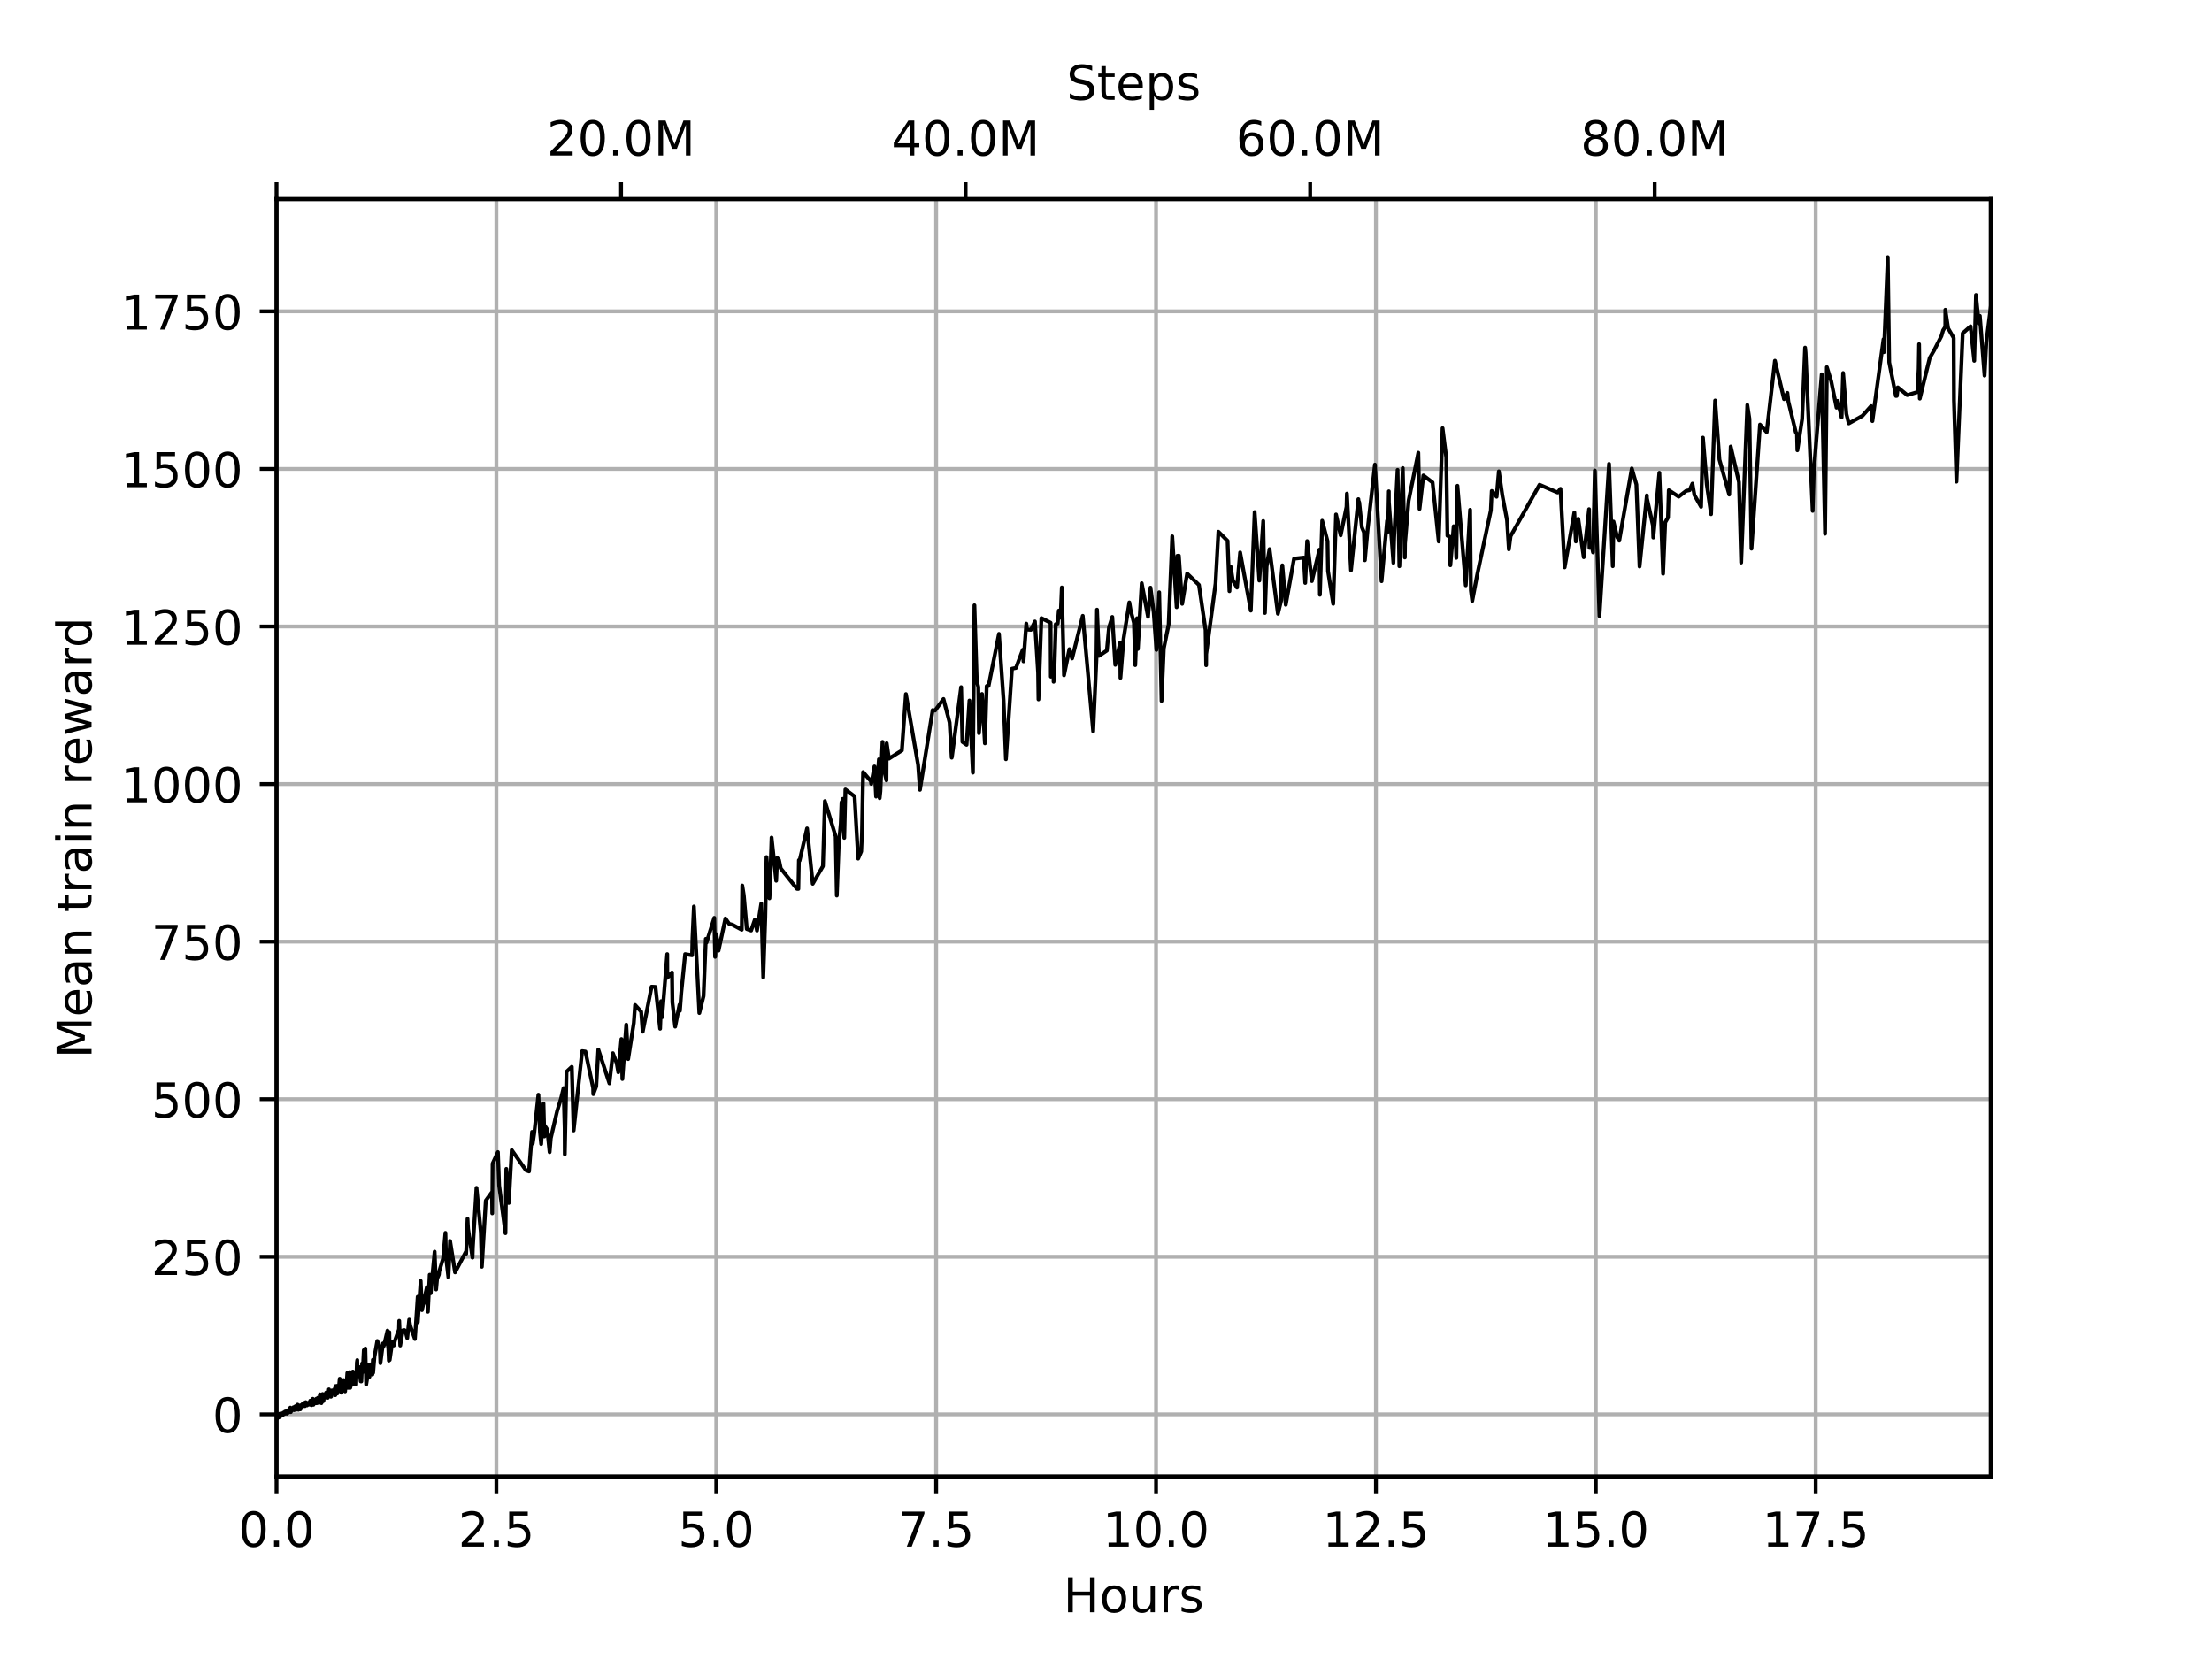 <?xml version="1.0" encoding="utf-8" standalone="no"?>
<!DOCTYPE svg PUBLIC "-//W3C//DTD SVG 1.1//EN"
  "http://www.w3.org/Graphics/SVG/1.1/DTD/svg11.dtd">
<!-- Created with matplotlib (https://matplotlib.org/) -->
<svg height="345.6pt" version="1.1" viewBox="0 0 460.8 345.6" width="460.8pt" xmlns="http://www.w3.org/2000/svg" xmlns:xlink="http://www.w3.org/1999/xlink">
 <defs>
  <style type="text/css">
*{stroke-linecap:butt;stroke-linejoin:round;}
  </style>
 </defs>
 <g id="figure_1">
  <g id="patch_1">
   <path d="M 0 345.6
L 460.8 345.6
L 460.8 0
L 0 0
z
" style="fill:#ffffff;"/>
  </g>
  <g id="axes_1">
   <g id="patch_2">
    <path d="M 57.6 307.584
L 414.72 307.584
L 414.72 41.472
L 57.6 41.472
z
" style="fill:#ffffff;"/>
   </g>
   <g id="matplotlib.axis_1">
    <g id="xtick_1">
     <g id="line2d_1">
      <path clip-path="url(#p4fe092e993)" d="M 57.6 307.584
L 57.6 41.472
" style="fill:none;stroke:#b0b0b0;stroke-linecap:square;stroke-width:0.8;"/>
     </g>
     <g id="line2d_2">
      <defs>
       <path d="M 0 0
L 0 3.5
" id="m4b556da00e" style="stroke:#000000;stroke-width:0.8;"/>
      </defs>
      <g>
       <use style="stroke:#000000;stroke-width:0.8;" x="57.6" xlink:href="#m4b556da00e" y="307.584"/>
      </g>
     </g>
     <g id="text_1">
      <!-- 0.0 -->
      <defs>
       <path d="M 31.781 66.406
Q 24.172 66.406 20.328 58.906
Q 16.5 51.422 16.5 36.375
Q 16.5 21.391 20.328 13.891
Q 24.172 6.391 31.781 6.391
Q 39.453 6.391 43.281 13.891
Q 47.125 21.391 47.125 36.375
Q 47.125 51.422 43.281 58.906
Q 39.453 66.406 31.781 66.406
z
M 31.781 74.219
Q 44.047 74.219 50.516 64.516
Q 56.984 54.828 56.984 36.375
Q 56.984 17.969 50.516 8.266
Q 44.047 -1.422 31.781 -1.422
Q 19.531 -1.422 13.062 8.266
Q 6.594 17.969 6.594 36.375
Q 6.594 54.828 13.062 64.516
Q 19.531 74.219 31.781 74.219
z
" id="DejaVuSans-48"/>
       <path d="M 10.688 12.406
L 21 12.406
L 21 0
L 10.688 0
z
" id="DejaVuSans-46"/>
      </defs>
      <g transform="translate(49.648 322.182)scale(0.1 -0.1)">
       <use xlink:href="#DejaVuSans-48"/>
       <use x="63.623" xlink:href="#DejaVuSans-46"/>
       <use x="95.41" xlink:href="#DejaVuSans-48"/>
      </g>
     </g>
    </g>
    <g id="xtick_2">
     <g id="line2d_3">
      <path clip-path="url(#p4fe092e993)" d="M 103.406 307.584
L 103.406 41.472
" style="fill:none;stroke:#b0b0b0;stroke-linecap:square;stroke-width:0.8;"/>
     </g>
     <g id="line2d_4">
      <g>
       <use style="stroke:#000000;stroke-width:0.8;" x="103.406" xlink:href="#m4b556da00e" y="307.584"/>
      </g>
     </g>
     <g id="text_2">
      <!-- 2.5 -->
      <defs>
       <path d="M 19.188 8.297
L 53.609 8.297
L 53.609 0
L 7.328 0
L 7.328 8.297
Q 12.938 14.109 22.625 23.891
Q 32.328 33.688 34.812 36.531
Q 39.547 41.844 41.422 45.531
Q 43.312 49.219 43.312 52.781
Q 43.312 58.594 39.234 62.25
Q 35.156 65.922 28.609 65.922
Q 23.969 65.922 18.812 64.312
Q 13.672 62.703 7.812 59.422
L 7.812 69.391
Q 13.766 71.781 18.938 73
Q 24.125 74.219 28.422 74.219
Q 39.75 74.219 46.484 68.547
Q 53.219 62.891 53.219 53.422
Q 53.219 48.922 51.531 44.891
Q 49.859 40.875 45.406 35.406
Q 44.188 33.984 37.641 27.219
Q 31.109 20.453 19.188 8.297
z
" id="DejaVuSans-50"/>
       <path d="M 10.797 72.906
L 49.516 72.906
L 49.516 64.594
L 19.828 64.594
L 19.828 46.734
Q 21.969 47.469 24.109 47.828
Q 26.266 48.188 28.422 48.188
Q 40.625 48.188 47.75 41.5
Q 54.891 34.812 54.891 23.391
Q 54.891 11.625 47.562 5.094
Q 40.234 -1.422 26.906 -1.422
Q 22.312 -1.422 17.547 -0.641
Q 12.797 0.141 7.719 1.703
L 7.719 11.625
Q 12.109 9.234 16.797 8.062
Q 21.484 6.891 26.703 6.891
Q 35.156 6.891 40.078 11.328
Q 45.016 15.766 45.016 23.391
Q 45.016 31 40.078 35.438
Q 35.156 39.891 26.703 39.891
Q 22.75 39.891 18.812 39.016
Q 14.891 38.141 10.797 36.281
z
" id="DejaVuSans-53"/>
      </defs>
      <g transform="translate(95.455 322.182)scale(0.1 -0.1)">
       <use xlink:href="#DejaVuSans-50"/>
       <use x="63.623" xlink:href="#DejaVuSans-46"/>
       <use x="95.41" xlink:href="#DejaVuSans-53"/>
      </g>
     </g>
    </g>
    <g id="xtick_3">
     <g id="line2d_5">
      <path clip-path="url(#p4fe092e993)" d="M 149.212 307.584
L 149.212 41.472
" style="fill:none;stroke:#b0b0b0;stroke-linecap:square;stroke-width:0.8;"/>
     </g>
     <g id="line2d_6">
      <g>
       <use style="stroke:#000000;stroke-width:0.8;" x="149.212" xlink:href="#m4b556da00e" y="307.584"/>
      </g>
     </g>
     <g id="text_3">
      <!-- 5.0 -->
      <g transform="translate(141.261 322.182)scale(0.1 -0.1)">
       <use xlink:href="#DejaVuSans-53"/>
       <use x="63.623" xlink:href="#DejaVuSans-46"/>
       <use x="95.41" xlink:href="#DejaVuSans-48"/>
      </g>
     </g>
    </g>
    <g id="xtick_4">
     <g id="line2d_7">
      <path clip-path="url(#p4fe092e993)" d="M 195.018 307.584
L 195.018 41.472
" style="fill:none;stroke:#b0b0b0;stroke-linecap:square;stroke-width:0.8;"/>
     </g>
     <g id="line2d_8">
      <g>
       <use style="stroke:#000000;stroke-width:0.8;" x="195.018" xlink:href="#m4b556da00e" y="307.584"/>
      </g>
     </g>
     <g id="text_4">
      <!-- 7.5 -->
      <defs>
       <path d="M 8.203 72.906
L 55.078 72.906
L 55.078 68.703
L 28.609 0
L 18.312 0
L 43.219 64.594
L 8.203 64.594
z
" id="DejaVuSans-55"/>
      </defs>
      <g transform="translate(187.067 322.182)scale(0.1 -0.1)">
       <use xlink:href="#DejaVuSans-55"/>
       <use x="63.623" xlink:href="#DejaVuSans-46"/>
       <use x="95.41" xlink:href="#DejaVuSans-53"/>
      </g>
     </g>
    </g>
    <g id="xtick_5">
     <g id="line2d_9">
      <path clip-path="url(#p4fe092e993)" d="M 240.824 307.584
L 240.824 41.472
" style="fill:none;stroke:#b0b0b0;stroke-linecap:square;stroke-width:0.8;"/>
     </g>
     <g id="line2d_10">
      <g>
       <use style="stroke:#000000;stroke-width:0.8;" x="240.824" xlink:href="#m4b556da00e" y="307.584"/>
      </g>
     </g>
     <g id="text_5">
      <!-- 10.0 -->
      <defs>
       <path d="M 12.406 8.297
L 28.516 8.297
L 28.516 63.922
L 10.984 60.406
L 10.984 69.391
L 28.422 72.906
L 38.281 72.906
L 38.281 8.297
L 54.391 8.297
L 54.391 0
L 12.406 0
z
" id="DejaVuSans-49"/>
      </defs>
      <g transform="translate(229.692 322.182)scale(0.1 -0.1)">
       <use xlink:href="#DejaVuSans-49"/>
       <use x="63.623" xlink:href="#DejaVuSans-48"/>
       <use x="127.246" xlink:href="#DejaVuSans-46"/>
       <use x="159.033" xlink:href="#DejaVuSans-48"/>
      </g>
     </g>
    </g>
    <g id="xtick_6">
     <g id="line2d_11">
      <path clip-path="url(#p4fe092e993)" d="M 286.631 307.584
L 286.631 41.472
" style="fill:none;stroke:#b0b0b0;stroke-linecap:square;stroke-width:0.8;"/>
     </g>
     <g id="line2d_12">
      <g>
       <use style="stroke:#000000;stroke-width:0.8;" x="286.631" xlink:href="#m4b556da00e" y="307.584"/>
      </g>
     </g>
     <g id="text_6">
      <!-- 12.5 -->
      <g transform="translate(275.498 322.182)scale(0.1 -0.1)">
       <use xlink:href="#DejaVuSans-49"/>
       <use x="63.623" xlink:href="#DejaVuSans-50"/>
       <use x="127.246" xlink:href="#DejaVuSans-46"/>
       <use x="159.033" xlink:href="#DejaVuSans-53"/>
      </g>
     </g>
    </g>
    <g id="xtick_7">
     <g id="line2d_13">
      <path clip-path="url(#p4fe092e993)" d="M 332.437 307.584
L 332.437 41.472
" style="fill:none;stroke:#b0b0b0;stroke-linecap:square;stroke-width:0.8;"/>
     </g>
     <g id="line2d_14">
      <g>
       <use style="stroke:#000000;stroke-width:0.8;" x="332.437" xlink:href="#m4b556da00e" y="307.584"/>
      </g>
     </g>
     <g id="text_7">
      <!-- 15.0 -->
      <g transform="translate(321.304 322.182)scale(0.1 -0.1)">
       <use xlink:href="#DejaVuSans-49"/>
       <use x="63.623" xlink:href="#DejaVuSans-53"/>
       <use x="127.246" xlink:href="#DejaVuSans-46"/>
       <use x="159.033" xlink:href="#DejaVuSans-48"/>
      </g>
     </g>
    </g>
    <g id="xtick_8">
     <g id="line2d_15">
      <path clip-path="url(#p4fe092e993)" d="M 378.243 307.584
L 378.243 41.472
" style="fill:none;stroke:#b0b0b0;stroke-linecap:square;stroke-width:0.8;"/>
     </g>
     <g id="line2d_16">
      <g>
       <use style="stroke:#000000;stroke-width:0.8;" x="378.243" xlink:href="#m4b556da00e" y="307.584"/>
      </g>
     </g>
     <g id="text_8">
      <!-- 17.5 -->
      <g transform="translate(367.11 322.182)scale(0.1 -0.1)">
       <use xlink:href="#DejaVuSans-49"/>
       <use x="63.623" xlink:href="#DejaVuSans-55"/>
       <use x="127.246" xlink:href="#DejaVuSans-46"/>
       <use x="159.033" xlink:href="#DejaVuSans-53"/>
      </g>
     </g>
    </g>
    <g id="text_9">
     <!-- Hours -->
     <defs>
      <path d="M 9.812 72.906
L 19.672 72.906
L 19.672 43.016
L 55.516 43.016
L 55.516 72.906
L 65.375 72.906
L 65.375 0
L 55.516 0
L 55.516 34.719
L 19.672 34.719
L 19.672 0
L 9.812 0
z
" id="DejaVuSans-72"/>
      <path d="M 30.609 48.391
Q 23.391 48.391 19.188 42.75
Q 14.984 37.109 14.984 27.297
Q 14.984 17.484 19.156 11.844
Q 23.344 6.203 30.609 6.203
Q 37.797 6.203 41.984 11.859
Q 46.188 17.531 46.188 27.297
Q 46.188 37.016 41.984 42.703
Q 37.797 48.391 30.609 48.391
z
M 30.609 56
Q 42.328 56 49.016 48.375
Q 55.719 40.766 55.719 27.297
Q 55.719 13.875 49.016 6.219
Q 42.328 -1.422 30.609 -1.422
Q 18.844 -1.422 12.172 6.219
Q 5.516 13.875 5.516 27.297
Q 5.516 40.766 12.172 48.375
Q 18.844 56 30.609 56
z
" id="DejaVuSans-111"/>
      <path d="M 8.5 21.578
L 8.5 54.688
L 17.484 54.688
L 17.484 21.922
Q 17.484 14.156 20.5 10.266
Q 23.531 6.391 29.594 6.391
Q 36.859 6.391 41.078 11.031
Q 45.312 15.672 45.312 23.688
L 45.312 54.688
L 54.297 54.688
L 54.297 0
L 45.312 0
L 45.312 8.406
Q 42.047 3.422 37.719 1
Q 33.406 -1.422 27.688 -1.422
Q 18.266 -1.422 13.375 4.438
Q 8.5 10.297 8.5 21.578
z
M 31.109 56
z
" id="DejaVuSans-117"/>
      <path d="M 41.109 46.297
Q 39.594 47.172 37.812 47.578
Q 36.031 48 33.891 48
Q 26.266 48 22.188 43.047
Q 18.109 38.094 18.109 28.812
L 18.109 0
L 9.078 0
L 9.078 54.688
L 18.109 54.688
L 18.109 46.188
Q 20.953 51.172 25.484 53.578
Q 30.031 56 36.531 56
Q 37.453 56 38.578 55.875
Q 39.703 55.766 41.062 55.516
z
" id="DejaVuSans-114"/>
      <path d="M 44.281 53.078
L 44.281 44.578
Q 40.484 46.531 36.375 47.5
Q 32.281 48.484 27.875 48.484
Q 21.188 48.484 17.844 46.438
Q 14.5 44.391 14.5 40.281
Q 14.5 37.156 16.891 35.375
Q 19.281 33.594 26.516 31.984
L 29.594 31.297
Q 39.156 29.25 43.188 25.516
Q 47.219 21.781 47.219 15.094
Q 47.219 7.469 41.188 3.016
Q 35.156 -1.422 24.609 -1.422
Q 20.219 -1.422 15.453 -0.562
Q 10.688 0.297 5.422 2
L 5.422 11.281
Q 10.406 8.688 15.234 7.391
Q 20.062 6.109 24.812 6.109
Q 31.156 6.109 34.562 8.281
Q 37.984 10.453 37.984 14.406
Q 37.984 18.062 35.516 20.016
Q 33.062 21.969 24.703 23.781
L 21.578 24.516
Q 13.234 26.266 9.516 29.906
Q 5.812 33.547 5.812 39.891
Q 5.812 47.609 11.281 51.797
Q 16.75 56 26.812 56
Q 31.781 56 36.172 55.266
Q 40.578 54.547 44.281 53.078
z
" id="DejaVuSans-115"/>
     </defs>
     <g transform="translate(221.512 335.861)scale(0.1 -0.1)">
      <use xlink:href="#DejaVuSans-72"/>
      <use x="75.195" xlink:href="#DejaVuSans-111"/>
      <use x="136.377" xlink:href="#DejaVuSans-117"/>
      <use x="199.756" xlink:href="#DejaVuSans-114"/>
      <use x="240.869" xlink:href="#DejaVuSans-115"/>
     </g>
    </g>
   </g>
   <g id="matplotlib.axis_2">
    <g id="ytick_1">
     <g id="line2d_17">
      <path clip-path="url(#p4fe092e993)" d="M 57.6 294.633
L 414.72 294.633
" style="fill:none;stroke:#b0b0b0;stroke-linecap:square;stroke-width:0.8;"/>
     </g>
     <g id="line2d_18">
      <defs>
       <path d="M 0 0
L -3.5 0
" id="m2375fdc83d" style="stroke:#000000;stroke-width:0.8;"/>
      </defs>
      <g>
       <use style="stroke:#000000;stroke-width:0.8;" x="57.6" xlink:href="#m2375fdc83d" y="294.633"/>
      </g>
     </g>
     <g id="text_10">
      <!-- 0 -->
      <g transform="translate(44.237 298.433)scale(0.1 -0.1)">
       <use xlink:href="#DejaVuSans-48"/>
      </g>
     </g>
    </g>
    <g id="ytick_2">
     <g id="line2d_19">
      <path clip-path="url(#p4fe092e993)" d="M 57.6 261.808
L 414.72 261.808
" style="fill:none;stroke:#b0b0b0;stroke-linecap:square;stroke-width:0.8;"/>
     </g>
     <g id="line2d_20">
      <g>
       <use style="stroke:#000000;stroke-width:0.8;" x="57.6" xlink:href="#m2375fdc83d" y="261.808"/>
      </g>
     </g>
     <g id="text_11">
      <!-- 250 -->
      <g transform="translate(31.512 265.607)scale(0.1 -0.1)">
       <use xlink:href="#DejaVuSans-50"/>
       <use x="63.623" xlink:href="#DejaVuSans-53"/>
       <use x="127.246" xlink:href="#DejaVuSans-48"/>
      </g>
     </g>
    </g>
    <g id="ytick_3">
     <g id="line2d_21">
      <path clip-path="url(#p4fe092e993)" d="M 57.6 228.983
L 414.72 228.983
" style="fill:none;stroke:#b0b0b0;stroke-linecap:square;stroke-width:0.8;"/>
     </g>
     <g id="line2d_22">
      <g>
       <use style="stroke:#000000;stroke-width:0.8;" x="57.6" xlink:href="#m2375fdc83d" y="228.983"/>
      </g>
     </g>
     <g id="text_12">
      <!-- 500 -->
      <g transform="translate(31.512 232.782)scale(0.1 -0.1)">
       <use xlink:href="#DejaVuSans-53"/>
       <use x="63.623" xlink:href="#DejaVuSans-48"/>
       <use x="127.246" xlink:href="#DejaVuSans-48"/>
      </g>
     </g>
    </g>
    <g id="ytick_4">
     <g id="line2d_23">
      <path clip-path="url(#p4fe092e993)" d="M 57.6 196.158
L 414.72 196.158
" style="fill:none;stroke:#b0b0b0;stroke-linecap:square;stroke-width:0.8;"/>
     </g>
     <g id="line2d_24">
      <g>
       <use style="stroke:#000000;stroke-width:0.8;" x="57.6" xlink:href="#m2375fdc83d" y="196.158"/>
      </g>
     </g>
     <g id="text_13">
      <!-- 750 -->
      <g transform="translate(31.512 199.957)scale(0.1 -0.1)">
       <use xlink:href="#DejaVuSans-55"/>
       <use x="63.623" xlink:href="#DejaVuSans-53"/>
       <use x="127.246" xlink:href="#DejaVuSans-48"/>
      </g>
     </g>
    </g>
    <g id="ytick_5">
     <g id="line2d_25">
      <path clip-path="url(#p4fe092e993)" d="M 57.6 163.332
L 414.72 163.332
" style="fill:none;stroke:#b0b0b0;stroke-linecap:square;stroke-width:0.8;"/>
     </g>
     <g id="line2d_26">
      <g>
       <use style="stroke:#000000;stroke-width:0.8;" x="57.6" xlink:href="#m2375fdc83d" y="163.332"/>
      </g>
     </g>
     <g id="text_14">
      <!-- 1000 -->
      <g transform="translate(25.15 167.131)scale(0.1 -0.1)">
       <use xlink:href="#DejaVuSans-49"/>
       <use x="63.623" xlink:href="#DejaVuSans-48"/>
       <use x="127.246" xlink:href="#DejaVuSans-48"/>
       <use x="190.869" xlink:href="#DejaVuSans-48"/>
      </g>
     </g>
    </g>
    <g id="ytick_6">
     <g id="line2d_27">
      <path clip-path="url(#p4fe092e993)" d="M 57.6 130.507
L 414.72 130.507
" style="fill:none;stroke:#b0b0b0;stroke-linecap:square;stroke-width:0.8;"/>
     </g>
     <g id="line2d_28">
      <g>
       <use style="stroke:#000000;stroke-width:0.8;" x="57.6" xlink:href="#m2375fdc83d" y="130.507"/>
      </g>
     </g>
     <g id="text_15">
      <!-- 1250 -->
      <g transform="translate(25.15 134.306)scale(0.1 -0.1)">
       <use xlink:href="#DejaVuSans-49"/>
       <use x="63.623" xlink:href="#DejaVuSans-50"/>
       <use x="127.246" xlink:href="#DejaVuSans-53"/>
       <use x="190.869" xlink:href="#DejaVuSans-48"/>
      </g>
     </g>
    </g>
    <g id="ytick_7">
     <g id="line2d_29">
      <path clip-path="url(#p4fe092e993)" d="M 57.6 97.682
L 414.72 97.682
" style="fill:none;stroke:#b0b0b0;stroke-linecap:square;stroke-width:0.8;"/>
     </g>
     <g id="line2d_30">
      <g>
       <use style="stroke:#000000;stroke-width:0.8;" x="57.6" xlink:href="#m2375fdc83d" y="97.682"/>
      </g>
     </g>
     <g id="text_16">
      <!-- 1500 -->
      <g transform="translate(25.15 101.481)scale(0.1 -0.1)">
       <use xlink:href="#DejaVuSans-49"/>
       <use x="63.623" xlink:href="#DejaVuSans-53"/>
       <use x="127.246" xlink:href="#DejaVuSans-48"/>
       <use x="190.869" xlink:href="#DejaVuSans-48"/>
      </g>
     </g>
    </g>
    <g id="ytick_8">
     <g id="line2d_31">
      <path clip-path="url(#p4fe092e993)" d="M 57.6 64.856
L 414.72 64.856
" style="fill:none;stroke:#b0b0b0;stroke-linecap:square;stroke-width:0.8;"/>
     </g>
     <g id="line2d_32">
      <g>
       <use style="stroke:#000000;stroke-width:0.8;" x="57.6" xlink:href="#m2375fdc83d" y="64.856"/>
      </g>
     </g>
     <g id="text_17">
      <!-- 1750 -->
      <g transform="translate(25.15 68.656)scale(0.1 -0.1)">
       <use xlink:href="#DejaVuSans-49"/>
       <use x="63.623" xlink:href="#DejaVuSans-55"/>
       <use x="127.246" xlink:href="#DejaVuSans-53"/>
       <use x="190.869" xlink:href="#DejaVuSans-48"/>
      </g>
     </g>
    </g>
    <g id="text_18">
     <!-- Mean train reward -->
     <defs>
      <path d="M 9.812 72.906
L 24.516 72.906
L 43.109 23.297
L 61.812 72.906
L 76.516 72.906
L 76.516 0
L 66.891 0
L 66.891 64.016
L 48.094 14.016
L 38.188 14.016
L 19.391 64.016
L 19.391 0
L 9.812 0
z
" id="DejaVuSans-77"/>
      <path d="M 56.203 29.594
L 56.203 25.203
L 14.891 25.203
Q 15.484 15.922 20.484 11.062
Q 25.484 6.203 34.422 6.203
Q 39.594 6.203 44.453 7.469
Q 49.312 8.734 54.109 11.281
L 54.109 2.781
Q 49.266 0.734 44.188 -0.344
Q 39.109 -1.422 33.891 -1.422
Q 20.797 -1.422 13.156 6.188
Q 5.516 13.812 5.516 26.812
Q 5.516 40.234 12.766 48.109
Q 20.016 56 32.328 56
Q 43.359 56 49.781 48.891
Q 56.203 41.797 56.203 29.594
z
M 47.219 32.234
Q 47.125 39.594 43.094 43.984
Q 39.062 48.391 32.422 48.391
Q 24.906 48.391 20.391 44.141
Q 15.875 39.891 15.188 32.172
z
" id="DejaVuSans-101"/>
      <path d="M 34.281 27.484
Q 23.391 27.484 19.188 25
Q 14.984 22.516 14.984 16.5
Q 14.984 11.719 18.141 8.906
Q 21.297 6.109 26.703 6.109
Q 34.188 6.109 38.703 11.406
Q 43.219 16.703 43.219 25.484
L 43.219 27.484
z
M 52.203 31.203
L 52.203 0
L 43.219 0
L 43.219 8.297
Q 40.141 3.328 35.547 0.953
Q 30.953 -1.422 24.312 -1.422
Q 15.922 -1.422 10.953 3.297
Q 6 8.016 6 15.922
Q 6 25.141 12.172 29.828
Q 18.359 34.516 30.609 34.516
L 43.219 34.516
L 43.219 35.406
Q 43.219 41.609 39.141 45
Q 35.062 48.391 27.688 48.391
Q 23 48.391 18.547 47.266
Q 14.109 46.141 10.016 43.891
L 10.016 52.203
Q 14.938 54.109 19.578 55.047
Q 24.219 56 28.609 56
Q 40.484 56 46.344 49.844
Q 52.203 43.703 52.203 31.203
z
" id="DejaVuSans-97"/>
      <path d="M 54.891 33.016
L 54.891 0
L 45.906 0
L 45.906 32.719
Q 45.906 40.484 42.875 44.328
Q 39.844 48.188 33.797 48.188
Q 26.516 48.188 22.312 43.547
Q 18.109 38.922 18.109 30.906
L 18.109 0
L 9.078 0
L 9.078 54.688
L 18.109 54.688
L 18.109 46.188
Q 21.344 51.125 25.703 53.562
Q 30.078 56 35.797 56
Q 45.219 56 50.047 50.172
Q 54.891 44.344 54.891 33.016
z
" id="DejaVuSans-110"/>
      <path id="DejaVuSans-32"/>
      <path d="M 18.312 70.219
L 18.312 54.688
L 36.812 54.688
L 36.812 47.703
L 18.312 47.703
L 18.312 18.016
Q 18.312 11.328 20.141 9.422
Q 21.969 7.516 27.594 7.516
L 36.812 7.516
L 36.812 0
L 27.594 0
Q 17.188 0 13.234 3.875
Q 9.281 7.766 9.281 18.016
L 9.281 47.703
L 2.688 47.703
L 2.688 54.688
L 9.281 54.688
L 9.281 70.219
z
" id="DejaVuSans-116"/>
      <path d="M 9.422 54.688
L 18.406 54.688
L 18.406 0
L 9.422 0
z
M 9.422 75.984
L 18.406 75.984
L 18.406 64.594
L 9.422 64.594
z
" id="DejaVuSans-105"/>
      <path d="M 4.203 54.688
L 13.188 54.688
L 24.422 12.016
L 35.594 54.688
L 46.188 54.688
L 57.422 12.016
L 68.609 54.688
L 77.594 54.688
L 63.281 0
L 52.688 0
L 40.922 44.828
L 29.109 0
L 18.5 0
z
" id="DejaVuSans-119"/>
      <path d="M 45.406 46.391
L 45.406 75.984
L 54.391 75.984
L 54.391 0
L 45.406 0
L 45.406 8.203
Q 42.578 3.328 38.25 0.953
Q 33.938 -1.422 27.875 -1.422
Q 17.969 -1.422 11.734 6.484
Q 5.516 14.406 5.516 27.297
Q 5.516 40.188 11.734 48.094
Q 17.969 56 27.875 56
Q 33.938 56 38.25 53.625
Q 42.578 51.266 45.406 46.391
z
M 14.797 27.297
Q 14.797 17.391 18.875 11.75
Q 22.953 6.109 30.078 6.109
Q 37.203 6.109 41.297 11.75
Q 45.406 17.391 45.406 27.297
Q 45.406 37.203 41.297 42.844
Q 37.203 48.484 30.078 48.484
Q 22.953 48.484 18.875 42.844
Q 14.797 37.203 14.797 27.297
z
" id="DejaVuSans-100"/>
     </defs>
     <g transform="translate(19.07 220.48)rotate(-90)scale(0.1 -0.1)">
      <use xlink:href="#DejaVuSans-77"/>
      <use x="86.279" xlink:href="#DejaVuSans-101"/>
      <use x="147.803" xlink:href="#DejaVuSans-97"/>
      <use x="209.082" xlink:href="#DejaVuSans-110"/>
      <use x="272.461" xlink:href="#DejaVuSans-32"/>
      <use x="304.248" xlink:href="#DejaVuSans-116"/>
      <use x="343.457" xlink:href="#DejaVuSans-114"/>
      <use x="384.57" xlink:href="#DejaVuSans-97"/>
      <use x="445.85" xlink:href="#DejaVuSans-105"/>
      <use x="473.633" xlink:href="#DejaVuSans-110"/>
      <use x="537.012" xlink:href="#DejaVuSans-32"/>
      <use x="568.799" xlink:href="#DejaVuSans-114"/>
      <use x="609.881" xlink:href="#DejaVuSans-101"/>
      <use x="671.404" xlink:href="#DejaVuSans-119"/>
      <use x="753.191" xlink:href="#DejaVuSans-97"/>
      <use x="814.471" xlink:href="#DejaVuSans-114"/>
      <use x="855.568" xlink:href="#DejaVuSans-100"/>
     </g>
    </g>
   </g>
   <g id="line2d_33">
    <path clip-path="url(#p4fe092e993)" d="M 57.6 294.766
L 57.608 295.408
L 57.711 295.16
L 57.75 294.919
L 57.762 295.488
L 57.816 295.147
L 57.881 295.263
L 57.886 295.139
L 57.975 294.647
L 57.993 294.977
L 58.007 295.182
L 58.048 294.83
L 58.089 294.962
L 58.111 295.03
L 58.113 294.856
L 58.136 294.876
L 58.139 294.651
L 58.23 295.107
L 58.239 294.775
L 58.286 295.276
L 58.322 294.494
L 58.33 294.934
L 58.366 294.744
L 58.417 294.486
L 58.469 294.769
L 58.58 294.482
L 58.588 294.601
L 58.594 294.84
L 58.689 294.756
L 58.759 294.653
L 58.776 294.779
L 58.791 294.89
L 58.792 294.834
L 58.942 294.366
L 58.951 294.503
L 58.957 294.731
L 58.984 294.295
L 59.048 294.524
L 59.066 294.501
L 59.165 294.223
L 59.085 294.583
L 59.168 294.58
L 59.353 294.069
L 59.363 294.292
L 59.381 294.506
L 59.465 294.207
L 59.54 294.15
L 59.54 294.159
L 59.601 294.474
L 59.637 294.266
L 59.681 294.275
L 59.73 293.868
L 59.737 294.377
L 59.773 294.303
L 59.804 294.49
L 59.822 294.387
L 59.834 293.824
L 59.882 293.958
L 59.947 294.133
L 59.983 294.319
L 60.043 294.16
L 60.125 293.725
L 60.107 294.207
L 60.173 293.733
L 60.185 294.2
L 60.241 293.896
L 60.385 293.972
L 60.447 293.815
L 60.45 293.866
L 60.47 293.234
L 60.532 293.726
L 60.574 294.171
L 60.664 293.339
L 60.727 293.556
L 60.796 293.87
L 60.809 293.462
L 60.861 293.682
L 60.926 293.709
L 60.981 293.373
L 61.09 293.698
L 61.115 293.165
L 61.218 293.341
L 61.297 293.761
L 61.309 293.242
L 61.371 293.37
L 61.389 293.042
L 61.46 293.581
L 61.479 293.064
L 61.563 292.938
L 61.573 293.389
L 61.685 293.319
L 61.732 292.845
L 61.743 293.656
L 61.805 292.89
L 61.811 293.192
L 61.848 292.883
L 61.949 293.495
L 61.96 292.989
L 61.979 292.612
L 62.051 293.349
L 62.059 293.144
L 62.076 293.1
L 62.163 293.686
L 62.184 292.846
L 62.218 293.168
L 62.297 293.216
L 62.368 292.837
L 62.398 292.841
L 62.423 293.22
L 62.483 293.11
L 62.535 292.768
L 62.566 293.593
L 62.62 293.494
L 62.783 292.707
L 62.853 293.042
L 62.965 292.721
L 62.98 292.519
L 63.006 292.841
L 63.012 292.748
L 63.089 292.438
L 63.113 292.929
L 63.31 292.624
L 63.391 292.914
L 63.398 292.622
L 63.45 292.212
L 63.529 292.918
L 63.573 292.587
L 63.684 292.103
L 63.697 292.202
L 63.761 292.673
L 63.834 292.403
L 63.897 292.422
L 63.903 292.311
L 63.959 292.771
L 63.984 292.473
L 64.065 292.353
L 64.118 292.65
L 64.223 292.206
L 64.288 292.284
L 64.357 292.608
L 64.408 292.491
L 64.415 292.213
L 64.494 292.315
L 64.628 291.787
L 64.746 292.667
L 64.895 292.147
L 64.911 292.386
L 64.918 292.719
L 64.942 292.112
L 65.053 292.248
L 65.055 292.506
L 65.152 291.401
L 65.288 292.639
L 65.31 292.139
L 65.323 291.817
L 65.368 292.164
L 65.385 291.837
L 65.459 292.108
L 65.482 292.04
L 65.619 291.549
L 65.62 291.567
L 65.76 292.283
L 65.788 292.315
L 65.899 291.937
L 65.909 291.377
L 65.971 292.306
L 66.233 291.191
L 66.379 292.246
L 66.426 291.793
L 66.452 291.577
L 66.504 291.94
L 66.565 291.653
L 66.641 290.48
L 66.72 290.954
L 66.774 290.691
L 66.792 291.129
L 66.92 292.094
L 66.95 292.299
L 66.971 291.171
L 67.098 291.679
L 67.191 290.409
L 67.216 291.347
L 67.268 291.193
L 67.294 291.919
L 67.313 290.81
L 67.398 291.73
L 67.521 290.46
L 67.79 291.067
L 67.823 290.74
L 67.932 290.112
L 68.05 290.479
L 68.255 290.73
L 68.273 291.189
L 68.306 290.386
L 68.374 289.94
L 68.397 290.164
L 68.494 290.414
L 68.502 290.207
L 68.516 289.429
L 68.547 290.414
L 68.653 290.265
L 68.893 290.487
L 68.939 290.967
L 69.036 290.85
L 69.17 289.644
L 69.251 289.857
L 69.421 289.616
L 69.466 289.703
L 69.598 289.87
L 69.641 290.123
L 69.646 289.707
L 69.771 289.154
L 69.846 290.645
L 69.914 288.733
L 69.984 290.238
L 70.199 288.695
L 70.248 290.303
L 70.37 288.84
L 70.397 289.62
L 70.515 289.825
L 70.766 287.217
L 70.877 289.768
L 70.902 289.757
L 70.997 287.647
L 71.131 290.129
L 71.344 289.191
L 71.567 287.49
L 71.667 288.749
L 71.74 288.733
L 71.887 289.853
L 71.996 288.278
L 72.107 288.382
L 72.13 289.165
L 72.35 286.004
L 72.48 289.111
L 72.554 288.104
L 72.646 288.594
L 72.683 286.839
L 72.732 287.809
L 72.822 288.612
L 72.909 285.853
L 72.948 289.11
L 73.187 288.29
L 73.509 285.719
L 73.655 288.397
L 73.997 287.019
L 74.115 288.029
L 74.204 288.426
L 74.342 283.817
L 74.419 283.327
L 74.499 286.512
L 74.774 284.772
L 74.792 284.796
L 75.145 287.771
L 75.162 287.581
L 75.266 287.779
L 75.44 284.031
L 75.446 284.451
L 75.557 285.834
L 75.786 281.278
L 76.105 280.923
L 76.278 288.416
L 76.537 286.87
L 76.613 284.317
L 76.696 284.842
L 76.951 286.828
L 77.206 284.224
L 77.209 284.718
L 77.492 284.967
L 77.567 286.331
L 77.674 283.27
L 77.726 285.976
L 77.996 282.658
L 78.591 279.353
L 79.11 280.687
L 79.242 283.975
L 79.77 279.868
L 79.771 279.876
L 79.822 280.624
L 80.028 280.14
L 80.718 277.187
L 80.737 279.671
L 80.893 280.937
L 81.002 283.435
L 81.101 277.513
L 81.173 283.302
L 81.702 279.616
L 82.03 280.292
L 82.254 279.329
L 83.11 276.93
L 83.159 275.154
L 83.37 280.303
L 83.897 277.152
L 84.253 277.088
L 84.487 277.392
L 84.828 278.743
L 85.241 274.907
L 85.444 276.147
L 86.429 278.947
L 87.012 270.147
L 87.026 275.433
L 87.631 266.851
L 87.9 272.921
L 88.922 268.172
L 88.985 271.631
L 89.093 269.088
L 89.129 273.269
L 89.513 265.555
L 89.72 269.409
L 90.538 260.75
L 90.85 268.622
L 91.052 266.392
L 91.423 265.533
L 91.48 264.92
L 92.298 262.178
L 92.786 256.829
L 92.91 261.877
L 93.405 266.1
L 93.757 258.525
L 94.793 265.062
L 97.104 260.66
L 97.104 261.187
L 97.392 253.899
L 97.448 255.033
L 97.513 256.03
L 98.428 261.987
L 98.498 259.823
L 99.259 247.451
L 100.164 256.733
L 100.369 263.899
L 101.195 250.117
L 102.487 248.347
L 102.542 252.764
L 102.616 242.398
L 103.722 240.005
L 103.98 246.96
L 105.296 256.903
L 105.474 243.503
L 105.991 250.602
L 106.601 239.58
L 109.57 243.799
L 110.203 244.035
L 110.841 235.791
L 110.973 238.203
L 111.271 236.206
L 112.156 228.055
L 112.487 235.844
L 112.739 238.324
L 113.217 229.882
L 113.401 236.744
L 113.445 234.465
L 114.004 235.303
L 114.493 240.012
L 114.737 237.117
L 116.046 231.507
L 116.884 228.78
L 117.395 226.671
L 117.629 235.016
L 117.653 240.454
L 118.013 223.264
L 119.114 222.243
L 119.495 235.501
L 121.269 218.973
L 121.953 219.064
L 123.56 226.665
L 123.587 227.932
L 124.202 226.331
L 124.64 218.638
L 126.949 225.683
L 127.669 219.4
L 128.469 221.491
L 128.797 223.38
L 129.45 216.456
L 129.649 224.785
L 130.461 213.452
L 130.853 220.624
L 132.027 213.108
L 132.299 209.357
L 133.564 210.758
L 133.885 214.925
L 135.739 205.541
L 136.542 205.589
L 137.512 214.305
L 137.728 208.561
L 137.928 211.908
L 138.997 198.756
L 139.016 203.694
L 139.989 202.585
L 140.07 208.796
L 140.65 213.869
L 141.552 209.297
L 141.634 210.578
L 141.92 206.806
L 142.726 198.758
L 144.167 199.003
L 144.255 195.327
L 144.554 188.842
L 145.682 211.026
L 146.559 207.5
L 147.035 195.578
L 147.174 196.367
L 148.798 191.2
L 148.969 199.329
L 148.992 199.304
L 149.233 194.609
L 149.682 198.035
L 151.118 191.334
L 151.891 192.453
L 152.586 192.638
L 154.519 193.679
L 154.631 184.473
L 154.944 186.472
L 155.568 193.529
L 156.472 193.845
L 157.248 191.584
L 157.689 193.857
L 158.584 188.234
L 159.001 203.617
L 159.421 191.102
L 159.677 178.545
L 160.288 187.14
L 160.351 186.128
L 160.732 174.487
L 161.692 183.477
L 161.905 178.719
L 162.274 179.129
L 162.64 180.904
L 166.033 185.163
L 166.311 185.178
L 166.426 179.185
L 166.565 179.293
L 168.127 172.575
L 169.308 184.106
L 171.435 180.436
L 171.846 166.883
L 174.087 174.24
L 174.323 186.568
L 174.719 176.163
L 175.146 171.615
L 175.306 167.107
L 175.547 166.784
L 175.555 166.425
L 175.875 174.547
L 176.116 164.466
L 178.024 165.911
L 178.767 178.863
L 179.407 177.375
L 179.562 173.757
L 179.799 160.836
L 181.431 162.745
L 181.494 163.284
L 182.162 159.671
L 182.501 165.947
L 183.097 158.177
L 183.249 166.27
L 183.401 164.846
L 183.846 154.552
L 184.358 161.253
L 184.662 162.571
L 184.719 154.834
L 185.18 158.039
L 187.878 156.329
L 188.721 144.589
L 191.258 159.372
L 191.639 164.531
L 194.292 147.918
L 194.788 148.022
L 196.543 145.616
L 197.816 150.513
L 198.256 157.839
L 198.334 157.407
L 200.222 143.144
L 200.489 154.546
L 201.354 155.156
L 201.951 145.934
L 202.67 160.957
L 202.989 126.092
L 203.487 141.874
L 203.798 143.13
L 203.936 152.737
L 204.57 144.568
L 205.172 154.851
L 205.544 142.933
L 205.761 142.778
L 205.937 142.904
L 208.1 132.049
L 209.059 145.901
L 209.549 158.161
L 210.808 139.309
L 211.648 139.14
L 213.067 135.348
L 213.21 137.772
L 213.798 129.912
L 213.927 131.148
L 214.763 131.203
L 215.59 129.468
L 216.254 140.165
L 216.334 145.697
L 216.939 128.768
L 218.851 129.726
L 218.912 140.96
L 219.482 140.789
L 219.482 142.019
L 219.657 139.089
L 219.938 130.028
L 220.348 129.886
L 220.565 127.198
L 220.935 128.675
L 221.196 122.378
L 221.649 140.687
L 222.771 135.233
L 223.339 137.165
L 225.558 128.291
L 227.727 152.36
L 228.407 137.289
L 228.527 127.001
L 228.925 136.632
L 230.576 135.528
L 231.023 130.715
L 231.707 128.519
L 232.332 138.496
L 233.346 133.869
L 233.409 141.211
L 234.065 133.043
L 235.261 125.488
L 235.537 127.154
L 236.214 129.746
L 236.492 138.559
L 236.88 128.791
L 237.034 135.194
L 237.835 121.489
L 239.154 128.502
L 239.667 122.411
L 240.339 127.623
L 240.897 135.393
L 241.481 123.387
L 241.968 146.017
L 242.437 135.083
L 243.448 130.086
L 244.198 111.734
L 245.111 126.494
L 245.273 115.786
L 245.574 115.759
L 246.264 125.787
L 247.298 119.486
L 249.764 121.852
L 251.138 131.243
L 251.26 138.583
L 251.276 136.254
L 253.225 121.545
L 253.816 110.77
L 255.723 112.674
L 256.116 123.153
L 256.362 118.032
L 256.812 120.887
L 257.686 122.4
L 258.344 115.083
L 260.566 127.2
L 261.366 106.672
L 262.34 120.941
L 263.157 108.534
L 263.501 127.691
L 263.856 118.003
L 264.467 114.397
L 266.211 127.852
L 266.895 125.052
L 266.934 119.984
L 267.132 117.77
L 267.846 125.987
L 269.571 116.384
L 271.589 116.153
L 271.901 121.429
L 272.304 112.722
L 273.283 121.047
L 274.854 114.5
L 274.959 123.896
L 275.436 108.481
L 276.547 112.746
L 276.646 118.945
L 277.728 125.789
L 278.318 107.173
L 279.286 111.516
L 280.508 105.579
L 280.586 102.823
L 281.438 118.797
L 282.972 103.981
L 282.983 104.27
L 283.151 104.646
L 283.703 109.849
L 284.137 110.879
L 284.324 116.71
L 284.909 110.22
L 286.422 96.784
L 287.804 121.076
L 288.953 108.481
L 289.149 110.768
L 289.32 102.351
L 289.329 104.587
L 290.273 117.252
L 290.423 112.087
L 291.14 97.885
L 291.516 117.952
L 292.219 97.503
L 292.654 116.13
L 292.69 113.203
L 293.435 104.34
L 295.46 94.312
L 295.712 106.013
L 296.514 99.048
L 298.428 100.5
L 299.711 112.8
L 300.513 89.201
L 301.282 95.29
L 301.525 111.596
L 302.055 111.839
L 302.133 117.756
L 302.827 109.629
L 303.207 111.366
L 303.38 116.209
L 303.609 101.199
L 305.347 121.932
L 306.251 106.196
L 306.413 123.013
L 306.696 125.196
L 307.7 119.879
L 310.564 106.333
L 310.756 102.278
L 310.888 102.371
L 311.769 103.483
L 312.239 98.187
L 312.973 103.243
L 313.946 108.419
L 314.327 114.446
L 314.679 111.696
L 320.713 100.982
L 324.477 102.596
L 325.076 101.829
L 325.941 118.191
L 327.965 106.758
L 328.273 112.8
L 328.779 108.072
L 329.918 116.076
L 331.03 106.07
L 331.121 114.136
L 331.476 113.346
L 331.861 115.071
L 332.232 98.013
L 333.192 128.337
L 335.194 96.633
L 335.967 117.944
L 336.122 108.657
L 336.903 111.919
L 337.32 112.632
L 339.936 97.588
L 340.888 100.932
L 341.549 118.013
L 343.073 103.197
L 343.082 103.781
L 344.334 109.479
L 344.411 111.981
L 345.675 98.476
L 346.45 119.517
L 346.892 108.823
L 347.472 107.82
L 347.641 102.124
L 349.704 103.467
L 351.275 102.248
L 351.975 102.113
L 352.561 100.748
L 352.977 103.129
L 354.365 105.58
L 354.752 91.172
L 355.559 100.953
L 356.443 107.114
L 357.296 83.431
L 358.19 95.742
L 360.23 103.027
L 360.542 93.024
L 362.258 100.454
L 362.717 117.189
L 363.996 84.359
L 364.438 87.253
L 364.865 114.303
L 366.642 88.444
L 368.036 90.028
L 369.75 75.15
L 371.647 83.144
L 372.345 81.838
L 372.554 83.671
L 374.094 90.022
L 374.345 90.445
L 374.426 93.799
L 375.415 87.294
L 376.03 72.411
L 376.134 73.487
L 377.612 106.425
L 377.845 98.218
L 379.5 77.974
L 379.53 79.968
L 380.193 111.19
L 380.568 76.486
L 381.473 79.416
L 382.583 84.923
L 382.821 83.506
L 383.641 86.945
L 383.956 77.705
L 384.637 86.216
L 385.133 88.204
L 387.971 86.628
L 389.781 84.6
L 390.054 87.718
L 392.371 70.666
L 392.456 73.356
L 393.257 53.568
L 393.56 75.48
L 394.953 82.49
L 395.145 82.472
L 395.35 80.695
L 397.314 82.305
L 399.441 81.672
L 399.694 76.851
L 399.784 71.697
L 399.932 83.036
L 402.003 74.551
L 402.926 72.958
L 404.431 70.013
L 404.791 68.796
L 405.245 68.083
L 405.252 64.527
L 405.835 68.393
L 406.993 70.386
L 407.051 83.377
L 407.57 100.34
L 408.872 69.428
L 410.51 67.974
L 411.271 75.157
L 411.635 61.446
L 412.219 67.365
L 412.438 65.795
L 413.424 78.249
L 413.791 71.309
L 414.72 63.926
L 414.72 63.926
" style="fill:none;stroke:#000000;stroke-linecap:square;stroke-width:0.8;"/>
   </g>
   <g id="patch_3">
    <path d="M 57.6 307.584
L 57.6 41.472
" style="fill:none;stroke:#000000;stroke-linecap:square;stroke-linejoin:miter;stroke-width:0.8;"/>
   </g>
   <g id="patch_4">
    <path d="M 414.72 307.584
L 414.72 41.472
" style="fill:none;stroke:#000000;stroke-linecap:square;stroke-linejoin:miter;stroke-width:0.8;"/>
   </g>
   <g id="patch_5">
    <path d="M 57.6 307.584
L 414.72 307.584
" style="fill:none;stroke:#000000;stroke-linecap:square;stroke-linejoin:miter;stroke-width:0.8;"/>
   </g>
   <g id="patch_6">
    <path d="M 57.6 41.472
L 414.72 41.472
" style="fill:none;stroke:#000000;stroke-linecap:square;stroke-linejoin:miter;stroke-width:0.8;"/>
   </g>
  </g>
  <g id="axes_2">
   <g id="matplotlib.axis_3">
    <g id="xtick_9">
     <g id="line2d_34">
      <defs>
       <path d="M 0 0
L 0 -3.5
" id="m4d96bc62df" style="stroke:#000000;stroke-width:0.8;"/>
      </defs>
      <g>
       <use style="stroke:#000000;stroke-width:0.8;" x="57.6" xlink:href="#m4d96bc62df" y="41.472"/>
      </g>
     </g>
    </g>
    <g id="xtick_10">
     <g id="line2d_35">
      <g>
       <use style="stroke:#000000;stroke-width:0.8;" x="129.376" xlink:href="#m4d96bc62df" y="41.472"/>
      </g>
     </g>
     <g id="text_19">
      <!-- 20.0M -->
      <g transform="translate(113.929 32.392)scale(0.1 -0.1)">
       <use xlink:href="#DejaVuSans-50"/>
       <use x="63.623" xlink:href="#DejaVuSans-48"/>
       <use x="127.246" xlink:href="#DejaVuSans-46"/>
       <use x="159.033" xlink:href="#DejaVuSans-48"/>
       <use x="222.656" xlink:href="#DejaVuSans-77"/>
      </g>
     </g>
    </g>
    <g id="xtick_11">
     <g id="line2d_36">
      <g>
       <use style="stroke:#000000;stroke-width:0.8;" x="201.152" xlink:href="#m4d96bc62df" y="41.472"/>
      </g>
     </g>
     <g id="text_20">
      <!-- 40.0M -->
      <defs>
       <path d="M 37.797 64.312
L 12.891 25.391
L 37.797 25.391
z
M 35.203 72.906
L 47.609 72.906
L 47.609 25.391
L 58.016 25.391
L 58.016 17.188
L 47.609 17.188
L 47.609 0
L 37.797 0
L 37.797 17.188
L 4.891 17.188
L 4.891 26.703
z
" id="DejaVuSans-52"/>
      </defs>
      <g transform="translate(185.705 32.392)scale(0.1 -0.1)">
       <use xlink:href="#DejaVuSans-52"/>
       <use x="63.623" xlink:href="#DejaVuSans-48"/>
       <use x="127.246" xlink:href="#DejaVuSans-46"/>
       <use x="159.033" xlink:href="#DejaVuSans-48"/>
       <use x="222.656" xlink:href="#DejaVuSans-77"/>
      </g>
     </g>
    </g>
    <g id="xtick_12">
     <g id="line2d_37">
      <g>
       <use style="stroke:#000000;stroke-width:0.8;" x="272.928" xlink:href="#m4d96bc62df" y="41.472"/>
      </g>
     </g>
     <g id="text_21">
      <!-- 60.0M -->
      <defs>
       <path d="M 33.016 40.375
Q 26.375 40.375 22.484 35.828
Q 18.609 31.297 18.609 23.391
Q 18.609 15.531 22.484 10.953
Q 26.375 6.391 33.016 6.391
Q 39.656 6.391 43.531 10.953
Q 47.406 15.531 47.406 23.391
Q 47.406 31.297 43.531 35.828
Q 39.656 40.375 33.016 40.375
z
M 52.594 71.297
L 52.594 62.312
Q 48.875 64.062 45.094 64.984
Q 41.312 65.922 37.594 65.922
Q 27.828 65.922 22.672 59.328
Q 17.531 52.734 16.797 39.406
Q 19.672 43.656 24.016 45.922
Q 28.375 48.188 33.594 48.188
Q 44.578 48.188 50.953 41.516
Q 57.328 34.859 57.328 23.391
Q 57.328 12.156 50.688 5.359
Q 44.047 -1.422 33.016 -1.422
Q 20.359 -1.422 13.672 8.266
Q 6.984 17.969 6.984 36.375
Q 6.984 53.656 15.188 63.938
Q 23.391 74.219 37.203 74.219
Q 40.922 74.219 44.703 73.484
Q 48.484 72.75 52.594 71.297
z
" id="DejaVuSans-54"/>
      </defs>
      <g transform="translate(257.481 32.392)scale(0.1 -0.1)">
       <use xlink:href="#DejaVuSans-54"/>
       <use x="63.623" xlink:href="#DejaVuSans-48"/>
       <use x="127.246" xlink:href="#DejaVuSans-46"/>
       <use x="159.033" xlink:href="#DejaVuSans-48"/>
       <use x="222.656" xlink:href="#DejaVuSans-77"/>
      </g>
     </g>
    </g>
    <g id="xtick_13">
     <g id="line2d_38">
      <g>
       <use style="stroke:#000000;stroke-width:0.8;" x="344.704" xlink:href="#m4d96bc62df" y="41.472"/>
      </g>
     </g>
     <g id="text_22">
      <!-- 80.0M -->
      <defs>
       <path d="M 31.781 34.625
Q 24.75 34.625 20.719 30.859
Q 16.703 27.094 16.703 20.516
Q 16.703 13.922 20.719 10.156
Q 24.75 6.391 31.781 6.391
Q 38.812 6.391 42.859 10.172
Q 46.922 13.969 46.922 20.516
Q 46.922 27.094 42.891 30.859
Q 38.875 34.625 31.781 34.625
z
M 21.922 38.812
Q 15.578 40.375 12.031 44.719
Q 8.5 49.078 8.5 55.328
Q 8.5 64.062 14.719 69.141
Q 20.953 74.219 31.781 74.219
Q 42.672 74.219 48.875 69.141
Q 55.078 64.062 55.078 55.328
Q 55.078 49.078 51.531 44.719
Q 48 40.375 41.703 38.812
Q 48.828 37.156 52.797 32.312
Q 56.781 27.484 56.781 20.516
Q 56.781 9.906 50.312 4.234
Q 43.844 -1.422 31.781 -1.422
Q 19.734 -1.422 13.25 4.234
Q 6.781 9.906 6.781 20.516
Q 6.781 27.484 10.781 32.312
Q 14.797 37.156 21.922 38.812
z
M 18.312 54.391
Q 18.312 48.734 21.844 45.562
Q 25.391 42.391 31.781 42.391
Q 38.141 42.391 41.719 45.562
Q 45.312 48.734 45.312 54.391
Q 45.312 60.062 41.719 63.234
Q 38.141 66.406 31.781 66.406
Q 25.391 66.406 21.844 63.234
Q 18.312 60.062 18.312 54.391
z
" id="DejaVuSans-56"/>
      </defs>
      <g transform="translate(329.257 32.392)scale(0.1 -0.1)">
       <use xlink:href="#DejaVuSans-56"/>
       <use x="63.623" xlink:href="#DejaVuSans-48"/>
       <use x="127.246" xlink:href="#DejaVuSans-46"/>
       <use x="159.033" xlink:href="#DejaVuSans-48"/>
       <use x="222.656" xlink:href="#DejaVuSans-77"/>
      </g>
     </g>
    </g>
    <g id="text_23">
     <!-- Steps -->
     <defs>
      <path d="M 53.516 70.516
L 53.516 60.891
Q 47.906 63.578 42.922 64.891
Q 37.938 66.219 33.297 66.219
Q 25.25 66.219 20.875 63.094
Q 16.5 59.969 16.5 54.203
Q 16.5 49.359 19.406 46.891
Q 22.312 44.438 30.422 42.922
L 36.375 41.703
Q 47.406 39.594 52.656 34.297
Q 57.906 29 57.906 20.125
Q 57.906 9.516 50.797 4.047
Q 43.703 -1.422 29.984 -1.422
Q 24.812 -1.422 18.969 -0.25
Q 13.141 0.922 6.891 3.219
L 6.891 13.375
Q 12.891 10.016 18.656 8.297
Q 24.422 6.594 29.984 6.594
Q 38.422 6.594 43.016 9.906
Q 47.609 13.234 47.609 19.391
Q 47.609 24.75 44.312 27.781
Q 41.016 30.812 33.5 32.328
L 27.484 33.5
Q 16.453 35.688 11.516 40.375
Q 6.594 45.062 6.594 53.422
Q 6.594 63.094 13.406 68.656
Q 20.219 74.219 32.172 74.219
Q 37.312 74.219 42.625 73.281
Q 47.953 72.359 53.516 70.516
z
" id="DejaVuSans-83"/>
      <path d="M 18.109 8.203
L 18.109 -20.797
L 9.078 -20.797
L 9.078 54.688
L 18.109 54.688
L 18.109 46.391
Q 20.953 51.266 25.266 53.625
Q 29.594 56 35.594 56
Q 45.562 56 51.781 48.094
Q 58.016 40.188 58.016 27.297
Q 58.016 14.406 51.781 6.484
Q 45.562 -1.422 35.594 -1.422
Q 29.594 -1.422 25.266 0.953
Q 20.953 3.328 18.109 8.203
z
M 48.688 27.297
Q 48.688 37.203 44.609 42.844
Q 40.531 48.484 33.406 48.484
Q 26.266 48.484 22.188 42.844
Q 18.109 37.203 18.109 27.297
Q 18.109 17.391 22.188 11.75
Q 26.266 6.109 33.406 6.109
Q 40.531 6.109 44.609 11.75
Q 48.688 17.391 48.688 27.297
z
" id="DejaVuSans-112"/>
     </defs>
     <g transform="translate(222.17 20.794)scale(0.1 -0.1)">
      <use xlink:href="#DejaVuSans-83"/>
      <use x="63.477" xlink:href="#DejaVuSans-116"/>
      <use x="102.686" xlink:href="#DejaVuSans-101"/>
      <use x="164.209" xlink:href="#DejaVuSans-112"/>
      <use x="227.686" xlink:href="#DejaVuSans-115"/>
     </g>
    </g>
   </g>
   <g id="patch_7">
    <path d="M 57.6 307.584
L 57.6 41.472
" style="fill:none;stroke:#000000;stroke-linecap:square;stroke-linejoin:miter;stroke-width:0.8;"/>
   </g>
   <g id="patch_8">
    <path d="M 414.72 307.584
L 414.72 41.472
" style="fill:none;stroke:#000000;stroke-linecap:square;stroke-linejoin:miter;stroke-width:0.8;"/>
   </g>
   <g id="patch_9">
    <path d="M 57.6 307.584
L 414.72 307.584
" style="fill:none;stroke:#000000;stroke-linecap:square;stroke-linejoin:miter;stroke-width:0.8;"/>
   </g>
   <g id="patch_10">
    <path d="M 57.6 41.472
L 414.72 41.472
" style="fill:none;stroke:#000000;stroke-linecap:square;stroke-linejoin:miter;stroke-width:0.8;"/>
   </g>
  </g>
 </g>
 <defs>
  <clipPath id="p4fe092e993">
   <rect height="266.112" width="357.12" x="57.6" y="41.472"/>
  </clipPath>
 </defs>
</svg>
